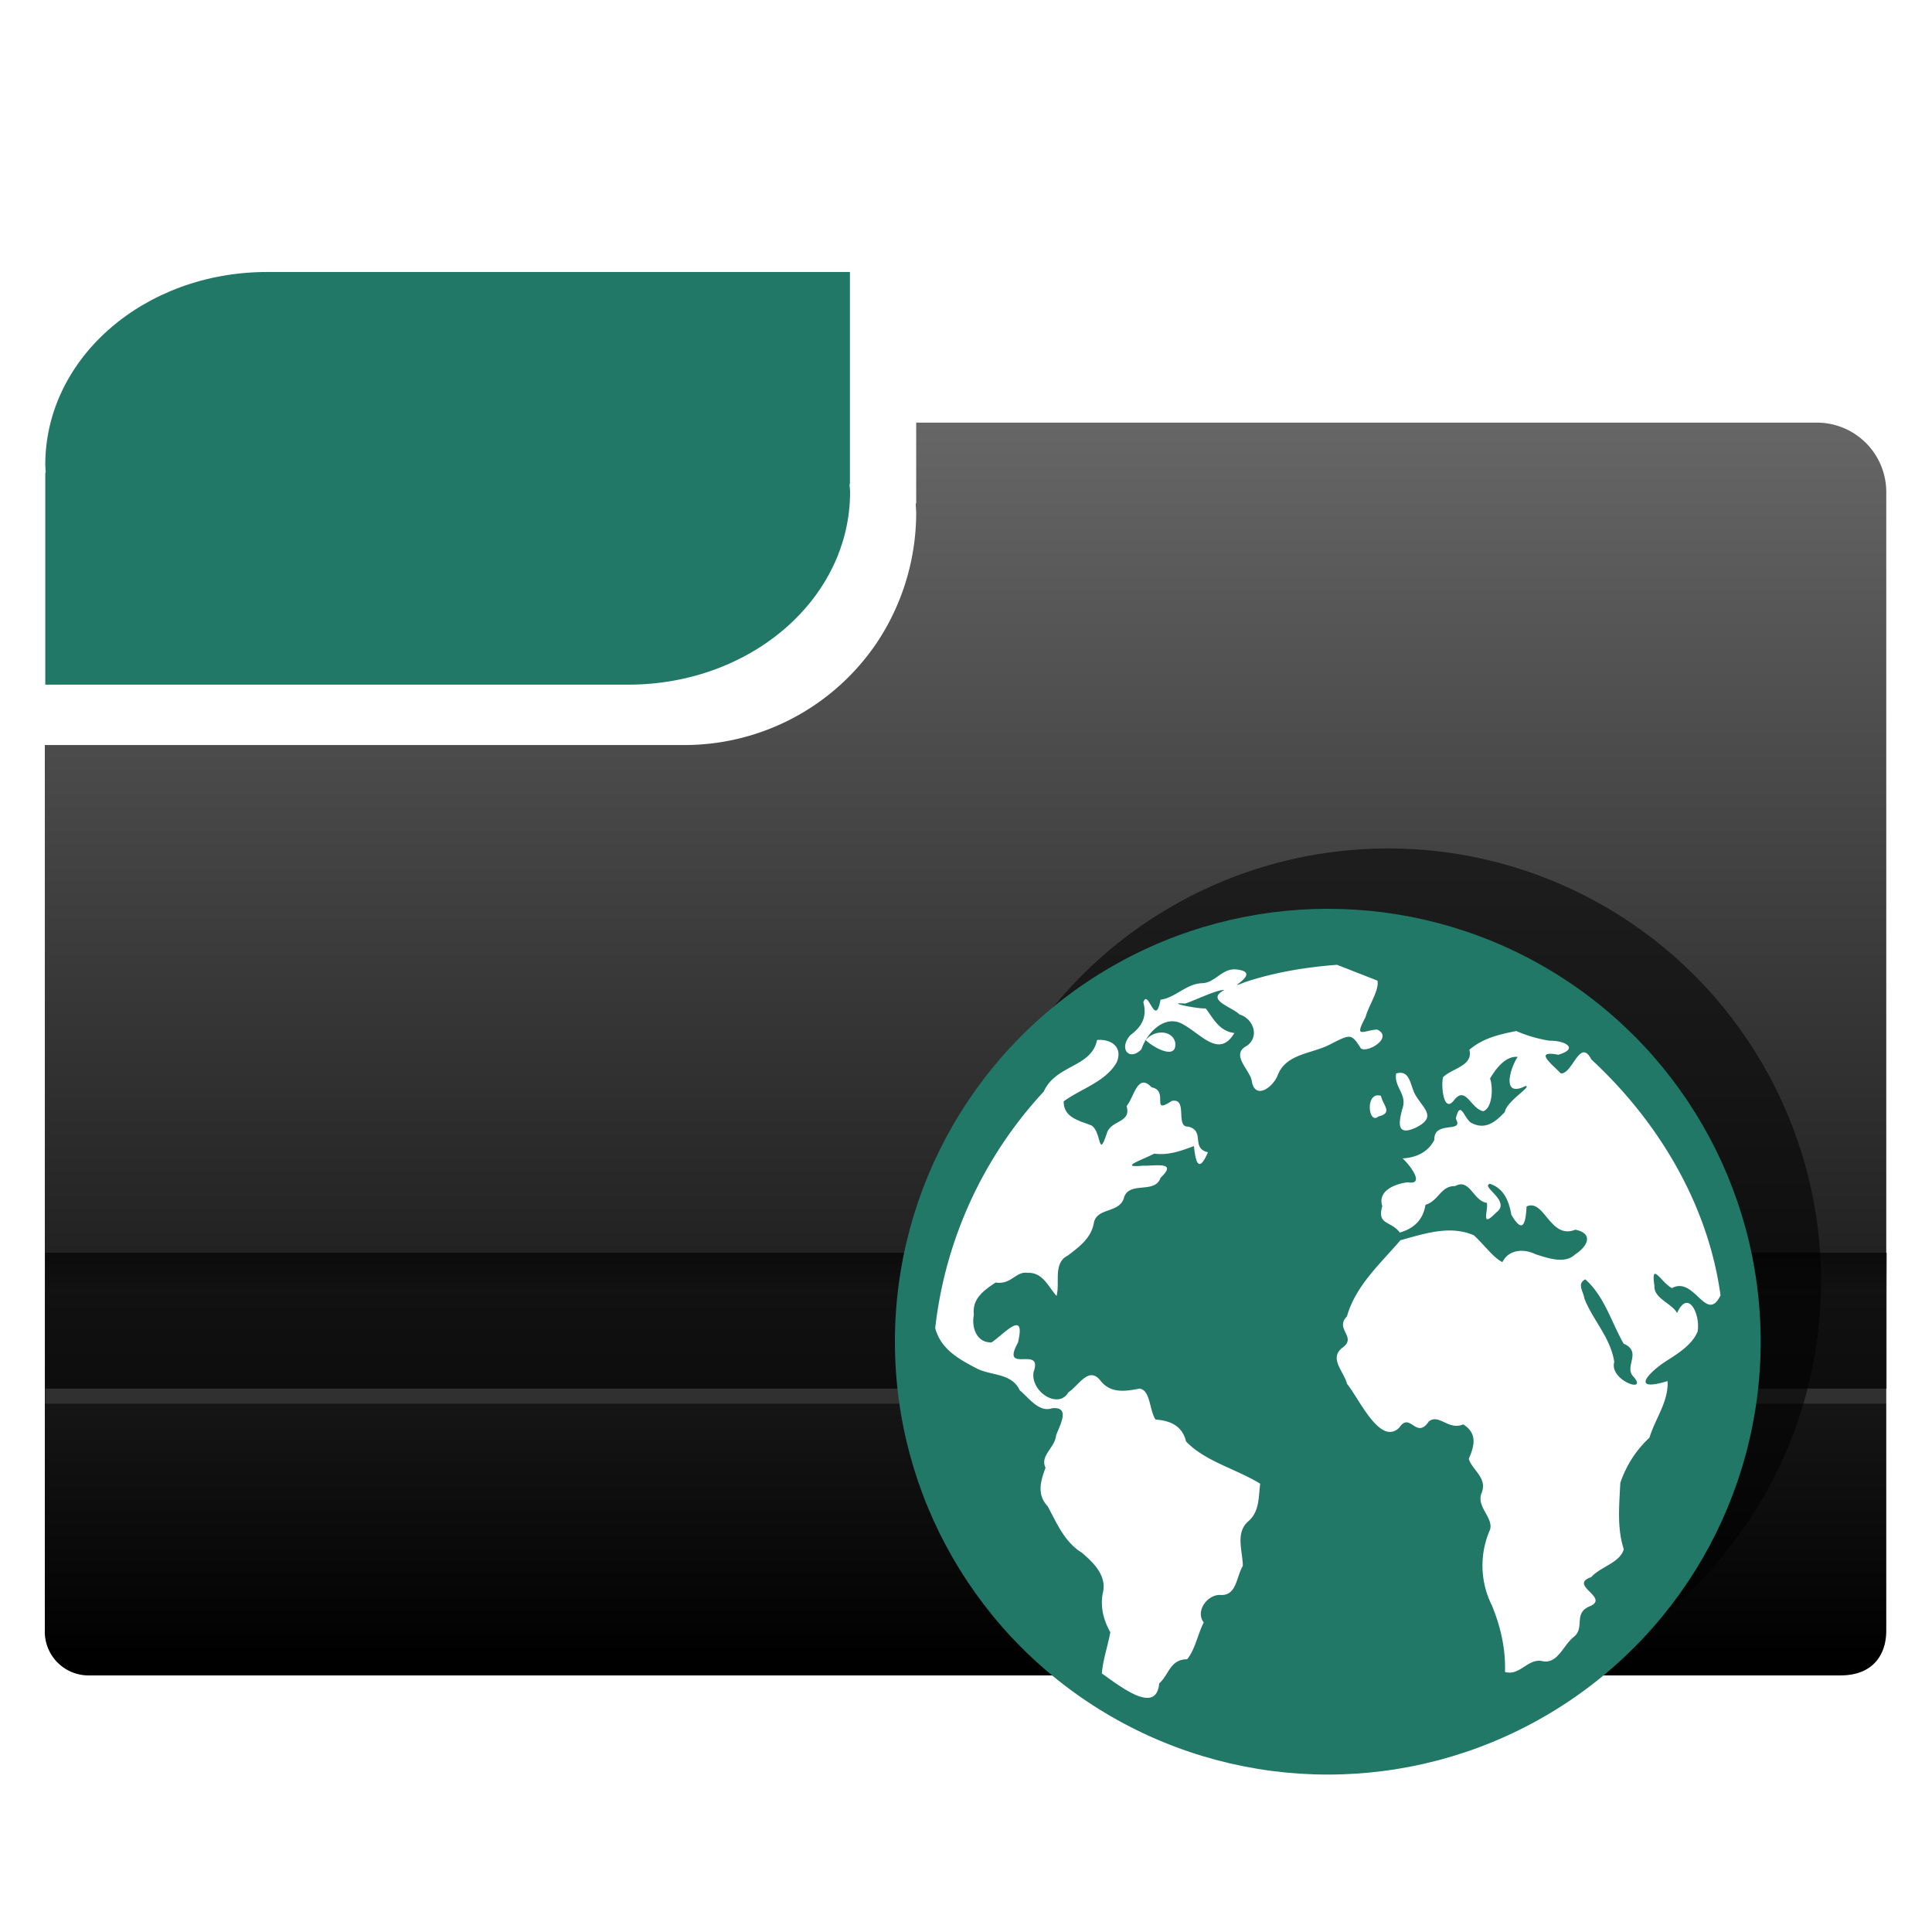 <svg xmlns="http://www.w3.org/2000/svg" xmlns:xlink="http://www.w3.org/1999/xlink" width="128" height="128" enable-background="new"><defs><linearGradient id="a"><stop offset="0" stop-color="#e20800"/><stop offset="1" stop-color="#9c0f0f"/></linearGradient><linearGradient gradientTransform="translate(0 -925.36)" xlink:href="#b" id="e" x1="125" y1="1007.25" x2="125" y2="1010.74" gradientUnits="userSpaceOnUse"/><linearGradient id="b"><stop offset="0"/><stop offset="1" stop-opacity=".05"/></linearGradient><radialGradient id="g" cx="62.22" cy="-3.44" r="10.08" gradientTransform="matrix(1.491 0 0 1.387 50.91 54.28)" gradientUnits="userSpaceOnUse"><stop offset="0" stop-color="#9e9e9e"/><stop offset="1" stop-color="#9e9e9e" stop-opacity="0"/></radialGradient><linearGradient xlink:href="#c" id="d" x1="26.37" y1="110.28" x2="26.37" y2="28.13" gradientUnits="userSpaceOnUse" gradientTransform="translate(-.03)"/><linearGradient id="c"><stop offset="0"/><stop offset="1" stop-color="#666"/></linearGradient><filter id="f" x="-.08" width="1.17" y="-.08" height="1.17" color-interpolation-filters="sRGB"><feGaussianBlur stdDeviation="2.01"/></filter></defs><path d="M2.97 49.36v58.63A2.9 2.9 0 0 0 5.96 111h115.98c2.13 0 3.03-1.35 3.03-2.97V32.6a4.6 4.6 0 0 0-4.62-4.6H60.7v5.36h-.03c0 .22.03.42.03.64a15.54 15.54 0 0 1-2.62 8.6 15.37 15.37 0 0 1-12.74 6.76H15.33z" fill="url(#d)" enable-background="new"/><path d="M17.7 18.02C9.56 18.02 3 23.72 3 30.79c0 .18.02.35.03.52H3v14.05h38.62c8.14 0 14.7-5.7 14.7-12.76 0-.18-.03-.35-.04-.53h.03V18.02H22.13z" fill="#217867" enable-background="new"/><path d="M3 83v9h122v-9z" opacity=".43" enable-background="new"/><rect width="122" height="1" x="3" y="92" rx="0" ry="1" opacity=".11" fill="#fff" enable-background="new"/><path d="M3 83v9l122-4v-5z" opacity=".57" fill="url(#e)" enable-background="new"/><circle r="28.68" cy="84.89" cx="91.97" opacity=".75" fill-rule="evenodd" filter="url(#f)"/><circle r="28.68" cy="88.89" cx="87.97" fill="#217867" fill-rule="evenodd"/><path d="M88.58 63.92c-2.07.16-4.1.49-6.07 1.14-1.66.66 1.2-.58-.5-.82-1.03-.17-1.46.88-2.38.9-1.05.04-1.76.97-2.74 1.09-.36 1.95-.81-.77-1.14.17.26.98-.1 1.62-.86 2.18-.81.92-.05 1.75.73.94.38-1.13 1.6-2.38 2.8-1.63 1.19.66 2.37 2.23 3.36.55-1.02-.12-1.41-1-1.9-1.63-.54.04-2.8-.43-1.36-.32.72-.24 2.1-.93 2.6-.9-1.27.66.47 1.1 1 1.62.92.28 1.34 1.46.5 2.07-1.09.56.07 1.48.3 2.26.17 1.35 1.34.58 1.71-.25.54-1.5 2.26-1.45 3.5-2.1 1.37-.7 1.4-.72 2.04.28.5.29 2.15-.75 1.07-1.26-.94.06-1.55.63-.77-.82.2-.77.92-1.78.79-2.42zm-12.67 4.99c.49.49 2.1 1.38 1.95.15-.2-.84-1.41-.84-1.95-.15zm24.54-.6c-1.11.22-2.21.47-3.1 1.24.27 1.06-1.12 1.22-1.73 1.8-.16.34-.03 2.48.7 1.56.78-1.04 1.12.55 1.95.71.6-.2.67-1.54.45-2.17.38-.63 1.01-1.5 1.83-1.43-.51.77-1.09 2.74.52 1.93.47 0-1.27 1.02-1.37 1.72-.65.7-1.34 1.23-2.28.69-.45-.38-.68-1.49-.97-.24.59 1-1.47.07-1.42 1.4-.43.83-1.2 1.17-2.11 1.23.33.26 1.61 1.8.34 1.58-.82.1-2.01.55-1.68 1.58-.37 1.27.57.95 1.16 1.75.94-.27 1.55-.85 1.7-1.84.89-.26 1-1.26 1.97-1.24.97-.54 1.2 1 2.1 1.11.1.55-.45 1.73.62.64 1.03-.75-1.07-1.72-.42-1.9.94.3 1.27 1.18 1.42 2.05.76 1.3.95.6 1.01-.55 1.19-.53 1.55 2.22 3.23 1.54 1.25.26.8 1.12-.03 1.65-.67.64-1.8.23-2.6-.02-.76-.38-1.78-.34-2.2.52-.62-.3-1.27-1.23-1.9-1.78-1.58-.69-3.29-.1-4.86.33-1.34 1.57-2.96 3-3.54 5.04-.85.87.73 1.37-.33 2.1-.87.7.14 1.58.33 2.37.82 1 2.2 4.15 3.47 2.9.72-1.08 1.11.83 1.95-.4.67-.55 1.3.61 2.28.19.94.58.76 1.4.37 2.28.21.73 1.26 1.27.85 2.26-.37.92.79 1.62.56 2.43a5.9 5.9 0 0 0 .12 5.02c.58 1.4.92 2.9.87 4.41 1 .3 1.54-.98 2.54-.7.98.14 1.34-1.11 2.03-1.63.76-.63-.1-1.6 1.12-2.05 1.18-.58-1.5-1.38.02-1.9.62-.7 1.9-.94 2.16-1.85-.46-1.4-.3-2.95-.23-4.39a7.2 7.2 0 0 1 1.93-3c.38-1.26 1.28-2.4 1.2-3.75-2.22.68-1.55-.29-.31-1.18.86-.57 1.9-1.14 2.3-2.1.2-1.1-.61-2.88-1.36-1.23-.33-.63-1.56-.97-1.5-1.8-.25-1.7.46-.2 1.16.15 1.5-.82 2.27 2.4 3.22.48-.83-6.04-4.12-11.52-8.56-15.63-.77-1.48-1.25 1.02-2.03.92-.63-.65-1.8-1.54-.16-1.23 1.4-.41.45-.95-.58-.93a9.11 9.11 0 0 1-2.2-.64zm-27.77.6c-.37 1.82-2.72 1.61-3.53 3.41a27.58 27.58 0 0 0-7.19 15.67c.36 1.36 1.5 2.02 2.65 2.62.97.56 2.4.31 2.95 1.5.61.5 1.27 1.49 2.14 1.19 1.27-.13.49 1.16.27 1.8-.08.82-1.09 1.35-.7 2.14-.33.89-.59 1.78.14 2.55.61 1.13 1.11 2.36 2.25 3.07.8.67 1.7 1.56 1.4 2.7-.17.92.05 1.77.5 2.58-.16.9-.49 1.83-.56 2.73 1.2.84 3.61 2.78 3.8.66.67-.6.71-1.59 1.85-1.6.53-.64.7-1.65 1.1-2.44-.57-.73.23-1.85 1.09-1.82 1.1.08 1.06-1.2 1.5-1.92-.01-1.04-.53-2.23.41-3 .7-.65.63-1.59.74-2.45-1.58-.98-3.66-1.48-4.91-2.8-.25-1.03-1.03-1.38-2.02-1.45-.41-.59-.34-1.98-1.07-2.05-.94.18-1.88.33-2.56-.5-.78-1.04-1.44.28-2.15.75-.67 1.15-2.53-.06-2.3-1.36.65-1.8-2.22.2-1.04-1.93.56-2.32-.96-.53-1.75-.02-.97.02-1.34-.95-1.17-1.84-.12-1.06.65-1.6 1.44-2.13 1.06.16 1.33-.76 2.12-.64 1-.05 1.36.9 1.92 1.53.24-.9-.25-2.18.75-2.68.76-.58 1.54-1.15 1.72-2.15.18-1.05 1.74-.63 2-1.7.37-1.1 2.05-.2 2.42-1.3 1.18-1.11-.37-.77-1.21-.8-1.67.16.16-.45.79-.8.93.13 1.78-.18 2.63-.5.12 1.16.34 1.77.93.41-1.16-.27-.16-1.4-1.3-1.7-.9.06.01-1.92-1.1-1.7-1.44.96-.15-.68-1.33-.9-.93-1-1.16.65-1.66 1.24.33 1.15-1.07.9-1.32 1.84-.57 1.7-.33-.12-1-.55-.84-.34-1.84-.51-1.85-1.6 1.12-.83 2.8-1.3 3.52-2.6.41-1-.36-1.54-1.3-1.47zm19.82 2.21c-.16.9.74 1.37.42 2.31-.29 1.04-.37 1.87.92 1.26 1.35-.69.49-1.22-.05-2.12-.37-.6-.33-1.73-1.29-1.45zm-1.01 1.48c-1.07-.32-.84 1.96-.17 1.37.99-.24.32-.71.17-1.37zm13.54 12.16c1.28 1.14 1.72 2.83 2.54 4.26 1.23.54.06 1.46.6 2.13 1.15 1.24-1.58.33-1.22-.92-.26-1.64-1.42-2.76-1.98-4.2-.06-.47-.52-.96.06-1.27z" fill="#fff" stroke="url(#g)" stroke-width="1.1"/></svg>